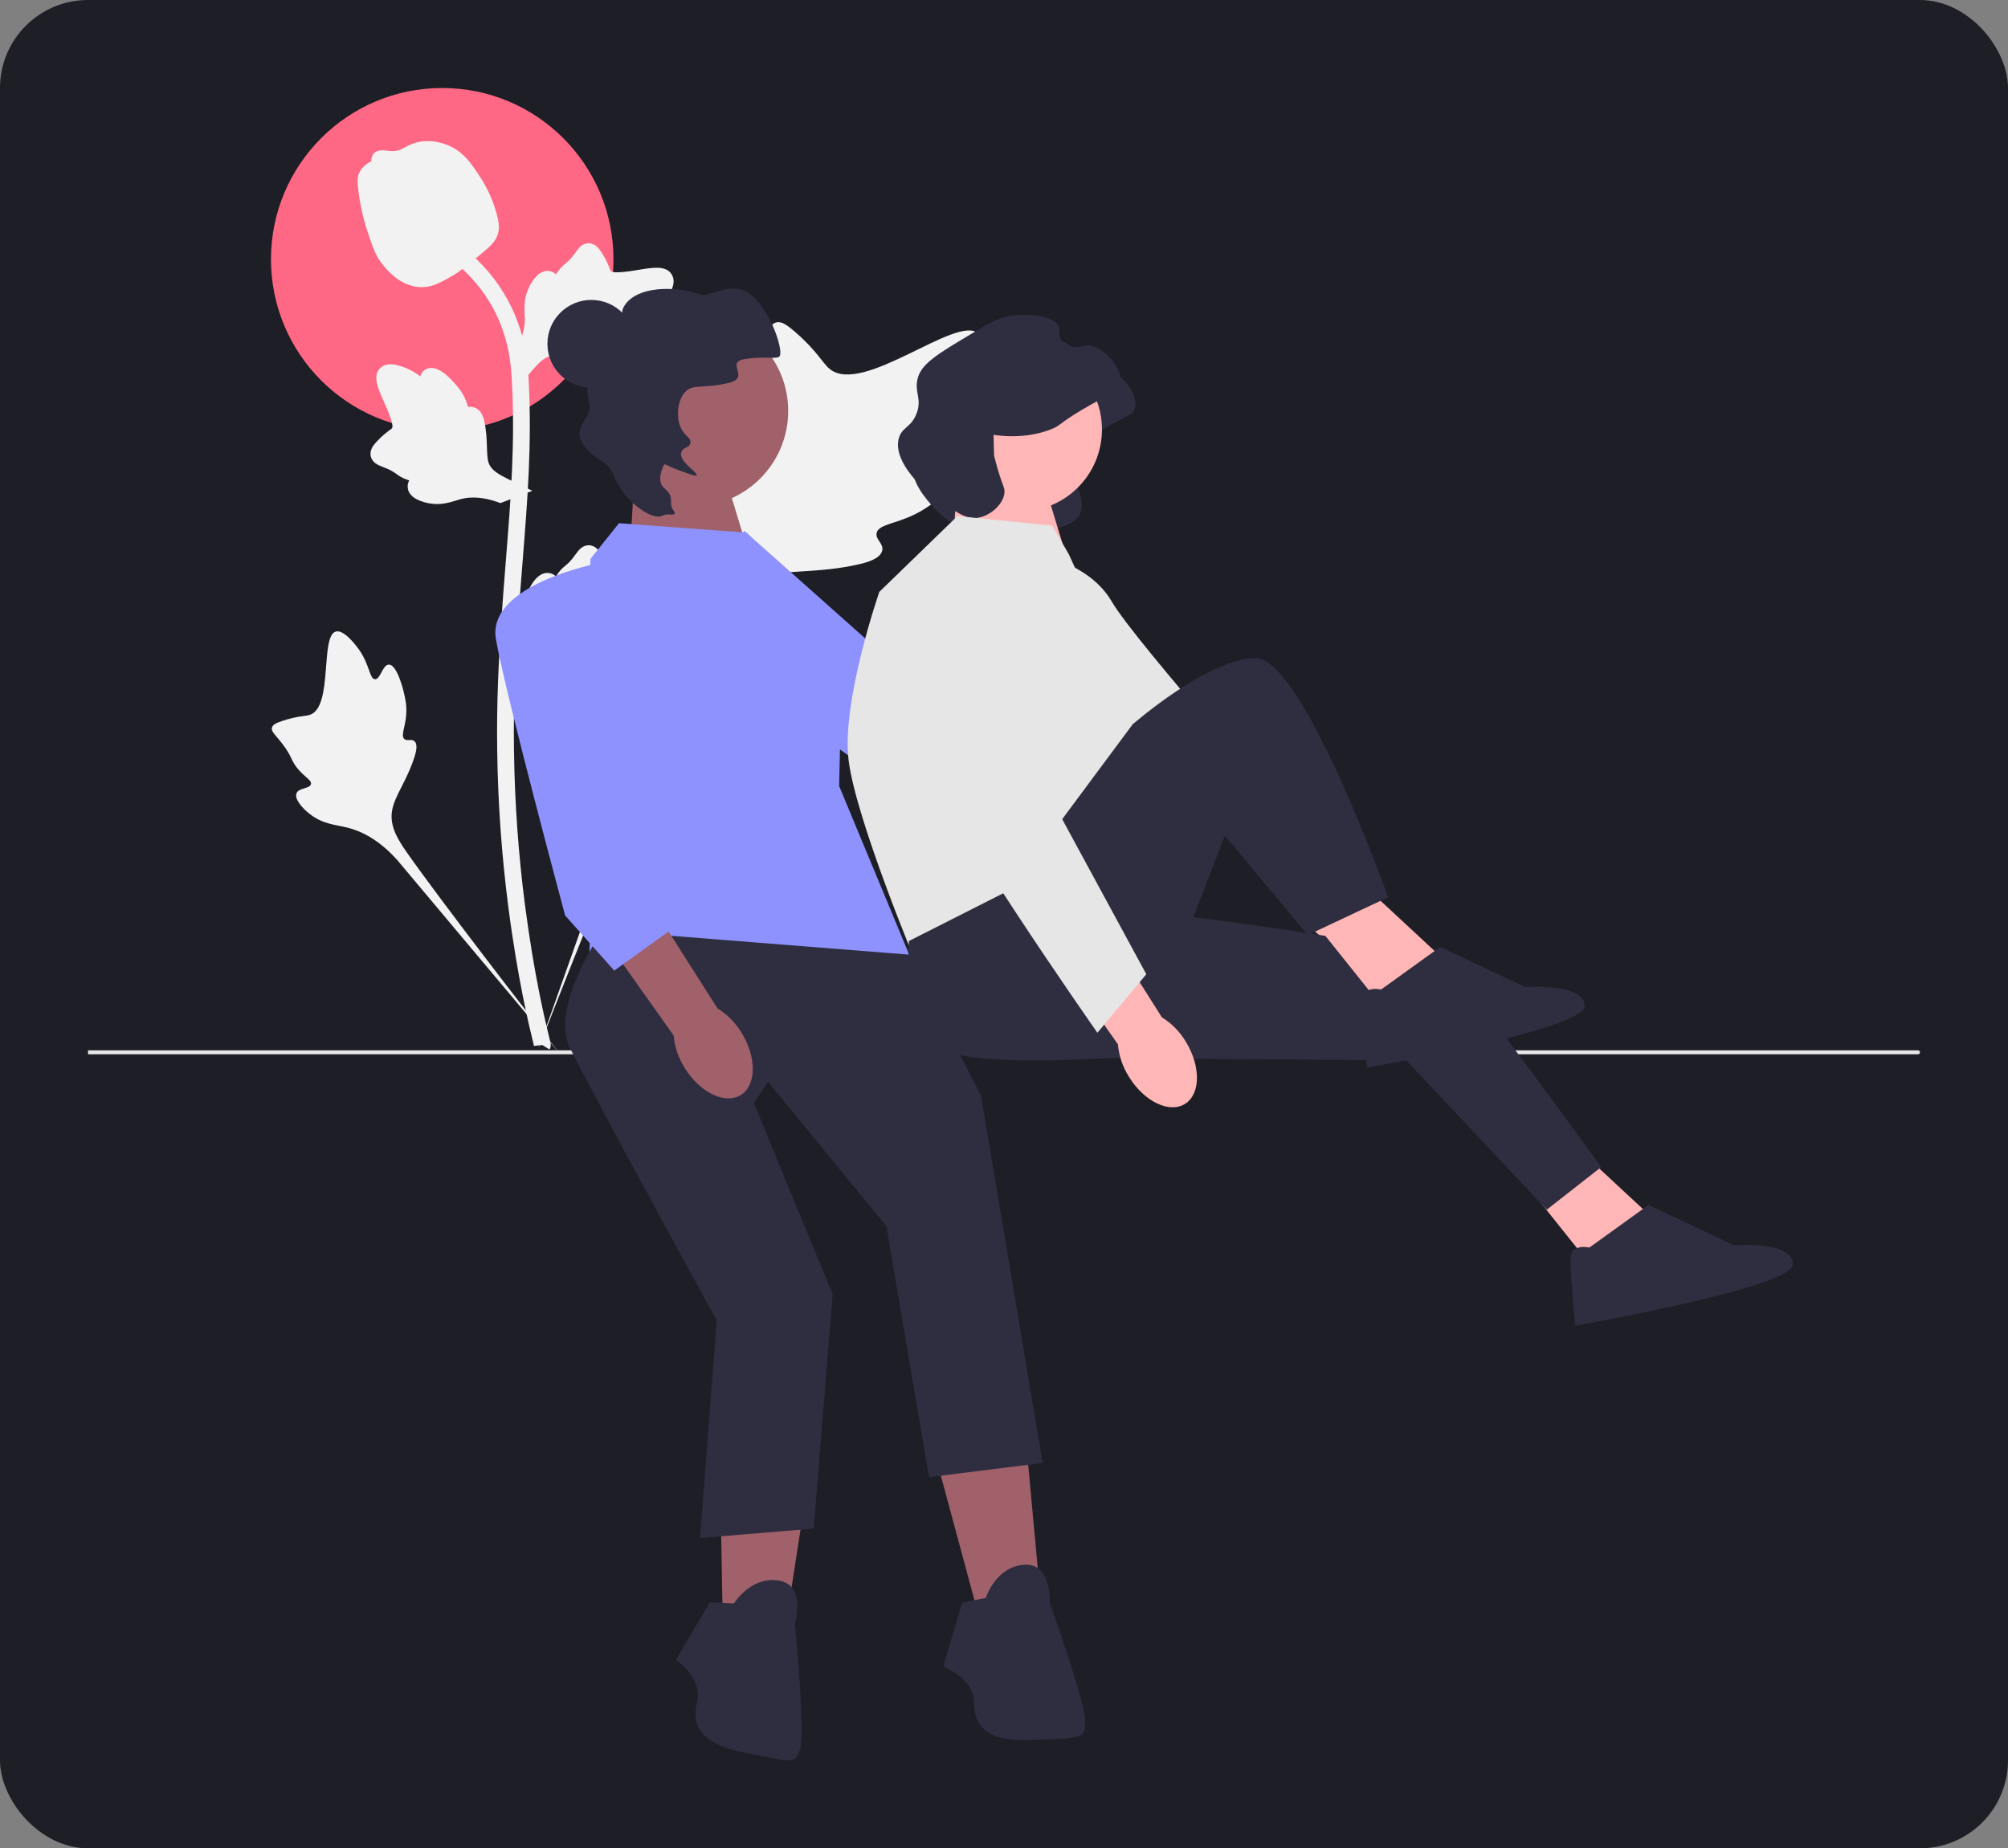 <svg width="365" height="336" viewBox="0 0 365 336" fill="none" xmlns="http://www.w3.org/2000/svg">
<rect x="0" y="0" width="365" height="336" fill="#808080" stroke="none"/>
<rect width="365" height="336" rx="16" fill="#1E1E26"/>
<g clip-path="url(#clip0_2060_33360)">
<path d="M80.384 78.272C97.575 78.272 111.511 64.332 111.511 47.136C111.511 29.94 97.575 16 80.384 16C63.193 16 49.257 29.94 49.257 47.136C49.257 64.332 63.193 78.272 80.384 78.272Z" fill="#FF6884"/>
<path d="M177.322 80.597C176.295 78.865 171.851 80.72 171.034 79.147C170.22 77.581 174.349 75.193 176.708 69.74C177.133 68.756 179.814 62.559 177.83 60.646C174.068 57.021 156.854 71.98 150.83 67.085C149.508 66.011 148.584 63.866 144.583 60.384C142.991 58.999 142.029 58.373 141.097 58.606C139.775 58.936 139.671 60.706 138.253 64.185C136.128 69.403 134.87 69.088 133.632 73.251C132.713 76.341 132.923 78.138 131.841 78.488C130.31 78.984 128.901 75.706 126.96 75.999C124.981 76.299 123.784 80.115 123.406 82.973C122.696 88.335 124.665 91.874 125.756 95.594C126.942 99.638 127.646 105.787 124.907 114.492L97.802 190.882C103.786 175.207 121.113 132.238 128.393 116.27C130.495 111.661 132.815 106.985 137.58 105.14C142.168 103.363 148.468 104.424 156.501 102.488C157.439 102.262 160.042 101.6 160.37 100.068C160.641 98.802 159.109 98.095 159.345 96.909C159.66 95.319 162.671 95.299 166.371 93.464C168.981 92.17 170.606 90.631 172.004 89.307C172.425 88.908 178.69 82.904 177.322 80.597Z" fill="#F2F2F2"/>
<path d="M70.684 120.812C69.537 120.816 69.165 123.533 68.158 123.48C67.154 123.428 67.174 120.712 65.179 117.98C64.819 117.488 62.552 114.383 61.041 114.806C58.177 115.607 60.55 128.374 56.41 129.919C55.501 130.258 54.182 130.093 51.319 131.053C50.18 131.434 49.596 131.727 49.441 132.251C49.222 132.995 50.06 133.557 51.358 135.257C53.305 137.806 52.788 138.332 54.473 140.141C55.724 141.485 56.666 141.9 56.526 142.532C56.327 143.426 54.312 143.172 53.896 144.21C53.472 145.268 54.999 146.957 56.292 147.967C58.719 149.863 61.023 149.917 63.164 150.455C65.49 151.039 68.71 152.468 72.191 156.324L101.853 191.672C95.888 184.212 79.804 163.307 74.07 155.126C72.414 152.764 70.79 150.276 71.259 147.404C71.711 144.639 74.049 141.852 75.417 137.35C75.577 136.824 76.003 135.355 75.346 134.752C74.803 134.254 74.014 134.802 73.5 134.344C72.811 133.73 73.67 132.246 73.837 129.9C73.955 128.246 73.669 127.004 73.423 125.936C73.349 125.614 72.21 120.806 70.684 120.812Z" fill="#F2F2F2"/>
<path d="M93.558 125.948L92.867 119.779L93.182 119.312C94.643 117.15 95.387 115.038 95.396 113.033C95.398 112.715 95.383 112.396 95.368 112.071C95.308 110.785 95.234 109.185 96.068 107.321C96.535 106.281 97.848 103.875 99.822 104.173C100.354 104.247 100.756 104.491 101.061 104.777C101.106 104.706 101.152 104.634 101.201 104.557C101.816 103.619 102.303 103.217 102.772 102.829C103.132 102.532 103.504 102.225 104.088 101.498C104.344 101.179 104.543 100.899 104.711 100.664C105.222 99.952 105.889 99.103 107.065 99.118C108.322 99.178 108.98 100.217 109.416 100.905C110.195 102.132 110.547 103.017 110.781 103.604C110.866 103.818 110.963 104.059 111.012 104.134C111.417 104.73 114.709 104.173 115.949 103.97C118.734 103.505 121.144 103.103 122.138 104.861C122.849 106.118 122.321 107.779 120.519 109.933C119.958 110.603 119.361 111.112 118.831 111.511C119.27 111.774 119.663 112.176 119.822 112.807C120.198 114.302 118.913 115.8 116.005 117.266C115.283 117.632 114.311 118.121 112.949 118.356C112.307 118.466 111.729 118.493 111.235 118.508C111.225 118.794 111.158 119.103 110.984 119.422C110.473 120.36 109.41 120.807 107.808 120.7C106.045 120.607 104.594 120.271 103.313 119.976C102.195 119.72 101.232 119.502 100.476 119.553C99.073 119.666 97.993 120.789 96.724 122.246L93.558 125.948Z" fill="#F2F2F2"/>
<path d="M96.762 89.222L90.972 91.455L90.44 91.268C87.978 90.403 85.748 90.219 83.807 90.718C83.498 90.798 83.194 90.893 82.884 90.99C81.655 91.374 80.127 91.852 78.112 91.518C76.989 91.329 74.329 90.669 74.116 88.683C74.053 88.15 74.187 87.699 74.386 87.332C74.306 87.306 74.225 87.28 74.138 87.252C73.074 86.895 72.562 86.526 72.069 86.171C71.689 85.897 71.298 85.615 70.447 85.235C70.074 85.068 69.753 84.946 69.483 84.843C68.665 84.529 67.675 84.099 67.391 82.957C67.13 81.727 67.968 80.826 68.523 80.23C69.512 79.165 70.278 78.599 70.786 78.224C70.972 78.088 71.18 77.933 71.24 77.866C71.713 77.324 70.34 74.28 69.829 73.131C68.674 70.554 67.673 68.324 69.121 66.917C70.156 65.91 71.897 66 74.436 67.197C75.227 67.57 75.871 68.018 76.391 68.43C76.533 67.938 76.822 67.456 77.392 67.142C78.743 66.4 80.518 67.263 82.672 69.704C83.21 70.31 83.929 71.127 84.502 72.385C84.771 72.978 84.943 73.53 85.083 74.004C85.362 73.942 85.679 73.928 86.031 74.016C87.068 74.272 87.77 75.187 88.072 76.764C88.43 78.493 88.473 79.983 88.513 81.297C88.548 82.444 88.582 83.431 88.823 84.15C89.288 85.478 90.648 86.239 92.379 87.097L96.762 89.222Z" fill="#F2F2F2"/>
<path d="M93.558 71.05L92.867 64.882L93.182 64.414C94.643 62.252 95.387 60.14 95.396 58.136C95.398 57.817 95.383 57.498 95.368 57.174C95.308 55.887 95.234 54.288 96.068 52.423C96.535 51.384 97.848 48.977 99.822 49.275C100.354 49.35 100.756 49.594 101.061 49.88C101.106 49.808 101.152 49.737 101.201 49.659C101.816 48.721 102.303 48.319 102.772 47.932C103.132 47.634 103.504 47.327 104.088 46.601C104.344 46.282 104.543 46.002 104.711 45.767C105.222 45.055 105.889 44.206 107.065 44.221C108.322 44.281 108.98 45.32 109.416 46.008C110.195 47.235 110.547 48.12 110.781 48.706C110.866 48.921 110.963 49.162 111.012 49.236C111.417 49.832 114.709 49.275 115.949 49.073C118.734 48.608 121.144 48.206 122.138 49.963C122.849 51.22 122.321 52.882 120.519 55.035C119.958 55.706 119.361 56.215 118.831 56.614C119.27 56.876 119.663 57.278 119.822 57.91C120.198 59.405 118.913 60.903 116.005 62.368C115.283 62.735 114.311 63.223 112.949 63.458C112.307 63.569 111.729 63.595 111.235 63.61C111.225 63.896 111.158 64.206 110.984 64.525C110.473 65.463 109.41 65.909 107.808 65.802C106.045 65.71 104.594 65.373 103.313 65.079C102.195 64.822 101.232 64.605 100.476 64.656C99.073 64.769 97.993 65.892 96.724 67.348L93.558 71.05Z" fill="#F2F2F2"/>
<path d="M99.867 190.782L98.574 189.972L97.068 190.144C97.044 190.004 96.962 189.683 96.838 189.179C96.164 186.421 94.108 178.028 92.393 164.81C91.196 155.583 90.519 146.097 90.379 136.611C90.239 127.11 90.688 119.917 91.049 114.136C91.321 109.775 91.652 105.624 91.976 101.579C92.84 90.773 93.654 80.566 93.048 69.266C92.914 66.744 92.633 61.493 89.566 55.905C87.787 52.665 85.336 49.788 82.281 47.357L84.181 44.969C87.553 47.655 90.264 50.842 92.24 54.44C95.64 60.635 95.947 66.357 96.094 69.106C96.71 80.605 95.887 90.91 95.015 101.82C94.693 105.85 94.363 109.984 94.092 114.326C93.734 120.054 93.289 127.184 93.428 136.563C93.565 145.936 94.235 155.306 95.415 164.417C97.109 177.468 99.136 185.736 99.801 188.453C100.156 189.903 100.23 190.207 99.867 190.782Z" fill="#F2F2F2"/>
<path d="M76.689 52.203C76.564 52.203 76.438 52.2 76.31 52.191C73.713 52.051 71.309 50.496 69.162 47.572C68.156 46.196 67.641 44.626 66.613 41.496C66.454 41.013 65.68 38.565 65.209 35.197C64.901 32.995 64.94 32.075 65.376 31.262C65.86 30.357 66.643 29.725 67.525 29.299C67.486 29.007 67.517 28.707 67.644 28.4C68.163 27.128 69.545 27.295 70.292 27.375C70.67 27.423 71.142 27.485 71.651 27.459C72.452 27.42 72.883 27.182 73.535 26.824C74.159 26.482 74.934 26.056 76.085 25.82C78.354 25.347 80.255 25.99 80.882 26.202C84.179 27.301 85.805 29.865 87.687 32.835C88.062 33.43 89.35 35.599 90.2 38.571C90.813 40.715 90.727 41.669 90.542 42.377C90.167 43.834 89.281 44.668 87.032 46.508C84.683 48.435 83.504 49.4 82.491 49.987C80.134 51.348 78.654 52.203 76.689 52.203Z" fill="#F2F2F2"/>
<path d="M115.459 84.348L115.429 84.844L114.469 100.701L136.831 103.052L130.58 82.508L115.459 84.348Z" fill="#A0616A"/>
<path d="M183.255 83.251C183.277 83.255 183.31 83.261 183.349 83.267C184.125 83.396 188.817 84.12 193.548 82.317C195.552 81.554 194.868 81.364 199.331 78.709C204.564 75.597 205.906 75.618 206.296 74.167C207.074 71.269 202.92 66.714 200.17 67.014C199.446 67.093 198.67 67.524 197.464 67.232C197.199 67.167 196.04 66.886 195.474 65.925C194.97 65.069 195.397 64.451 195.194 63.748C194.662 61.904 190.223 60.984 186.332 61.634C184.094 62.008 182.353 63.029 178.962 65.056C173.062 68.584 170.111 70.348 169.448 73.05C168.819 75.612 170.328 76.716 169.231 79.458C168.209 82.011 166.587 81.841 166.028 83.906C165.13 87.23 168.465 90.878 169.854 92.397C171.377 94.063 172.834 94.978 174.767 96.192C177.194 97.715 178.408 98.477 179.867 98.4C182.512 98.259 190.373 98.737 190.476 96.548C190.514 95.727 200.048 96.399 195.354 87.564C194.778 86.48 183.498 87.638 183.349 87.015" fill="#2F2E41"/>
<path d="M173.967 87.359L173.937 87.856L172.978 103.713L195.34 106.064L189.088 85.519L173.967 87.359Z" fill="#FFB6B6"/>
<path d="M349 191.297C349 191.497 348.838 191.659 348.639 191.659H16V190.936H348.639C348.838 190.936 349 191.097 349 191.297Z" fill="#E6E6E6"/>
<path d="M238.063 168.393C241.65 172.257 246.551 173.537 249.009 171.253C251.467 168.97 250.551 163.986 246.962 160.122C245.55 158.558 243.784 157.356 241.811 156.615L226.405 140.435L218.969 147.828L234.946 162.994C235.539 165.017 236.608 166.868 238.063 168.393Z" fill="#FFB6B6"/>
<path d="M205.742 157.301C210.73 159.004 215.653 157.81 216.737 154.634C217.82 151.458 214.654 147.504 209.663 145.8C207.679 145.092 205.554 144.87 203.466 145.152L182.236 138.2L179.188 148.235L200.44 154.023C201.92 155.523 203.738 156.647 205.742 157.301Z" fill="#A0616A"/>
<path d="M135.296 96.506C135.296 96.506 122.136 112.342 129.749 118.895C137.362 125.447 171.361 149.703 171.361 149.703L184.615 151.767L188.005 138.952L158.076 116.768L135.296 96.506Z" fill="#8E92FE"/>
<path d="M185.402 92.98C193.633 92.98 200.305 86.306 200.305 78.073C200.305 69.839 193.633 63.165 185.402 63.165C177.171 63.165 170.498 69.839 170.498 78.073C170.498 86.306 177.171 92.98 185.402 92.98Z" fill="#FFB6B6"/>
<path d="M180.601 79.038C180.623 79.041 180.655 79.047 180.695 79.053C181.471 79.182 186.163 79.906 190.893 78.104C192.897 77.34 192.214 77.15 196.677 74.495C201.909 71.383 203.252 71.404 203.642 69.953C204.42 67.055 200.265 62.5 197.515 62.8C196.791 62.879 196.016 63.31 194.81 63.018C194.545 62.953 193.385 62.672 192.82 61.712C192.316 60.855 192.743 60.237 192.54 59.534C192.007 57.69 187.569 56.77 183.677 57.42C181.439 57.794 179.698 58.815 176.308 60.842C170.407 64.37 167.457 66.134 166.794 68.837C166.165 71.398 167.674 72.502 166.577 75.244C165.555 77.797 163.932 77.627 163.374 79.692C162.476 83.016 165.81 86.664 167.2 88.183C168.723 89.85 170.179 90.764 172.113 91.978C174.54 93.501 175.754 94.263 177.213 94.186C179.858 94.045 182.489 91.647 182.592 89.457C182.63 88.637 182.288 88.391 181.441 85.57C181.088 84.394 180.843 83.424 180.695 82.801" fill="#2F2E41"/>
<path d="M275.566 213.022L291.053 232.387L299.227 220.338L287.182 209.149L275.566 213.022Z" fill="#FFB6B6"/>
<path d="M211.895 166.116C211.895 166.116 259.509 171.711 263.451 175.583C267.392 179.456 291.054 212.162 291.054 212.162L281.159 219.908L255.646 192.777L201.26 192.352L211.895 166.116Z" fill="#2F2E41"/>
<path d="M237.708 166.116L253.195 185.481L261.369 173.432L249.323 162.243L237.708 166.116Z" fill="#FFB6B6"/>
<path d="M251.044 179.887C251.044 179.887 247.603 179.026 247.603 182.038C247.603 185.051 248.463 194.088 248.463 194.088C248.463 194.088 288.042 187.202 288.042 182.899C288.042 178.596 277.287 179.456 277.287 179.456L261.799 172.141L251.044 179.887Z" fill="#2F2E41"/>
<path d="M170.165 265.092L177.478 292.203L189.094 290.052L186.513 262.08L170.165 265.092Z" fill="#A0616A"/>
<path d="M179.199 290.481L174.897 291.342L171.455 302.961C171.455 302.961 177.048 305.113 177.048 309.416C177.048 313.719 179.199 316.732 187.803 316.301C196.407 315.871 197.268 316.301 197.268 312.859C197.268 309.416 190.815 291.342 190.815 291.342C190.815 291.342 191.245 284.026 186.082 284.457C180.92 284.887 179.199 290.481 179.199 290.481Z" fill="#2F2E41"/>
<path d="M130.836 264.67L131.335 292.746L143.125 293.486L147.426 265.727L130.836 264.67Z" fill="#A0616A"/>
<path d="M133.423 291.495L129.041 291.283L122.876 301.715C122.876 301.715 127.778 305.163 126.731 309.337C125.684 313.511 127.038 316.957 135.488 318.634C143.938 320.31 144.668 320.937 145.506 317.598C146.343 314.259 144.48 295.157 144.48 295.157C144.48 295.157 146.677 288.166 141.565 287.327C136.453 286.488 133.423 291.495 133.423 291.495Z" fill="#2F2E41"/>
<path d="M135.748 96.833L112.516 95.111L107.354 101.566C107.354 101.566 104.773 145.03 106.493 149.333C108.214 153.636 106.924 178.165 106.924 178.165L165.488 174.077L152.526 142.878L152.956 124.804L141.34 102.857L135.748 96.833Z" fill="#8E92FE"/>
<path d="M109.505 169.128C109.505 169.128 100.04 182.899 103.482 190.214C106.924 197.53 130.269 240.007 130.269 240.007L127.257 279.597L147.908 277.876L151.349 235.273L137.038 200.542L139.62 196.669L161.13 222.919L168.874 268.534L189.524 265.952L178.339 199.251L165.266 173.543L109.505 169.128Z" fill="#2F2E41"/>
<path d="M191.245 95.542L174.036 93.82L159.839 107.591C159.839 107.591 152.956 127.386 154.247 138.144C155.537 148.903 166.723 175.583 166.723 175.583L184.361 162.673L204.581 163.534V123.247L194.256 100.706L191.245 95.542Z" fill="#E6E6E6"/>
<path d="M187.905 100.701C187.905 100.701 197.801 101.986 202.082 109.351C206.363 116.717 237.225 151.375 237.225 151.375L231.378 156.727L200.969 137.101L189.293 117.014L187.905 100.701Z" fill="#E6E6E6"/>
<path d="M165.217 171.064C165.217 171.064 163.711 188.923 173.176 191.505C182.641 194.087 207.163 191.935 207.163 191.935L222.65 151.914L237.708 169.988L252.335 163.103C252.335 163.103 236.847 119.64 228.243 119.64C219.639 119.64 205.872 131.689 205.872 131.689L183.501 161.812L165.217 171.064Z" fill="#2F2E41"/>
<path d="M288.903 226.793C288.903 226.793 285.461 225.932 285.461 228.945C285.461 231.957 286.321 240.994 286.321 240.994C286.321 240.994 325.901 234.108 325.901 229.805C325.901 225.502 315.145 226.363 315.145 226.363L299.658 219.047L288.903 226.793Z" fill="#2F2E41"/>
<path d="M107.483 70.479C111.888 70.479 115.459 66.907 115.459 62.501C115.459 58.094 111.888 54.523 107.483 54.523C103.078 54.523 99.507 58.094 99.507 62.501C99.507 66.907 103.078 70.479 107.483 70.479Z" fill="#2F2E41"/>
<path d="M125.902 92.078C135.495 92.078 143.272 84.299 143.272 74.704C143.272 65.108 135.495 57.329 125.902 57.329C116.309 57.329 108.532 65.108 108.532 74.704C108.532 84.299 116.309 92.078 125.902 92.078Z" fill="#A0616A"/>
<path d="M120.395 93.752C118.549 94.73 113.354 91.139 111.496 86.326C110.3 83.231 107.393 83.746 105.538 79.885C104.457 77.635 107.685 75.434 107.152 73.489C106.188 69.965 107.397 66.812 107.551 66.425C108.881 63.091 110.842 63.169 112.423 59.287C113.375 56.951 112.764 56.677 113.564 55.481C115.873 52.032 122.573 51.9 127.298 53.532C128.933 54.096 132.872 51.071 136.069 53.263C139.836 55.845 142.342 63.288 141.765 64.651C141.415 65.48 139.464 64.636 135.409 65.274C131.653 65.864 136.61 68.67 132.383 69.627C127.386 70.758 125.881 69.726 124.496 71.307C123.032 72.979 122.761 76.363 124.097 78.371C124.76 79.368 125.615 79.719 125.508 80.413C125.312 81.68 124.188 80.991 123.819 82.335C123.39 83.897 126.949 85.946 126.64 86.419C126.578 86.514 126.311 86.617 122.835 85.277C121.447 84.742 120.912 84.28 120.757 84.451C120.505 84.728 119.257 87.502 120.675 88.683C122.881 90.519 121.352 91.248 122.358 92.686C123.396 94.17 121.568 93.13 120.395 93.752Z" fill="#2F2E41"/>
<path d="M124.462 194.139C127.234 198.624 131.795 200.829 134.648 199.064C137.501 197.299 137.567 192.233 134.793 187.746C133.71 185.939 132.209 184.417 130.417 183.309L118.432 164.453L109.706 170.268L122.448 188.239C122.638 190.338 123.329 192.361 124.462 194.139Z" fill="#A0616A"/>
<path d="M108.644 102.427C108.644 102.427 88.425 106.3 90.145 116.197C91.866 126.095 102.728 166.429 102.728 166.429L111.656 176.444L122.411 168.698L113.377 132.55L108.644 102.427Z" fill="#8E92FE"/>
<path d="M205.204 195.74C207.964 200.233 212.519 202.449 215.377 200.691C218.235 198.934 218.313 193.868 215.551 189.374C214.472 187.564 212.976 186.039 211.187 184.925L199.25 166.039L190.509 171.831L203.205 189.835C203.39 191.935 204.075 193.96 205.204 195.74Z" fill="#FFB6B6"/>
<path d="M178.343 105.01L161.315 109.281C161.315 109.281 167.278 130.533 168.675 138.151C170.072 145.77 199.476 187.745 199.476 187.745L208.369 177.104L182.326 129.094L178.343 105.01Z" fill="#E6E6E6"/>
</g>
<defs>
<clipPath id="clip0_2060_33360">
<rect width="333" height="304" fill="white" transform="translate(16 16)"/>
</clipPath>
</defs>
</svg>
